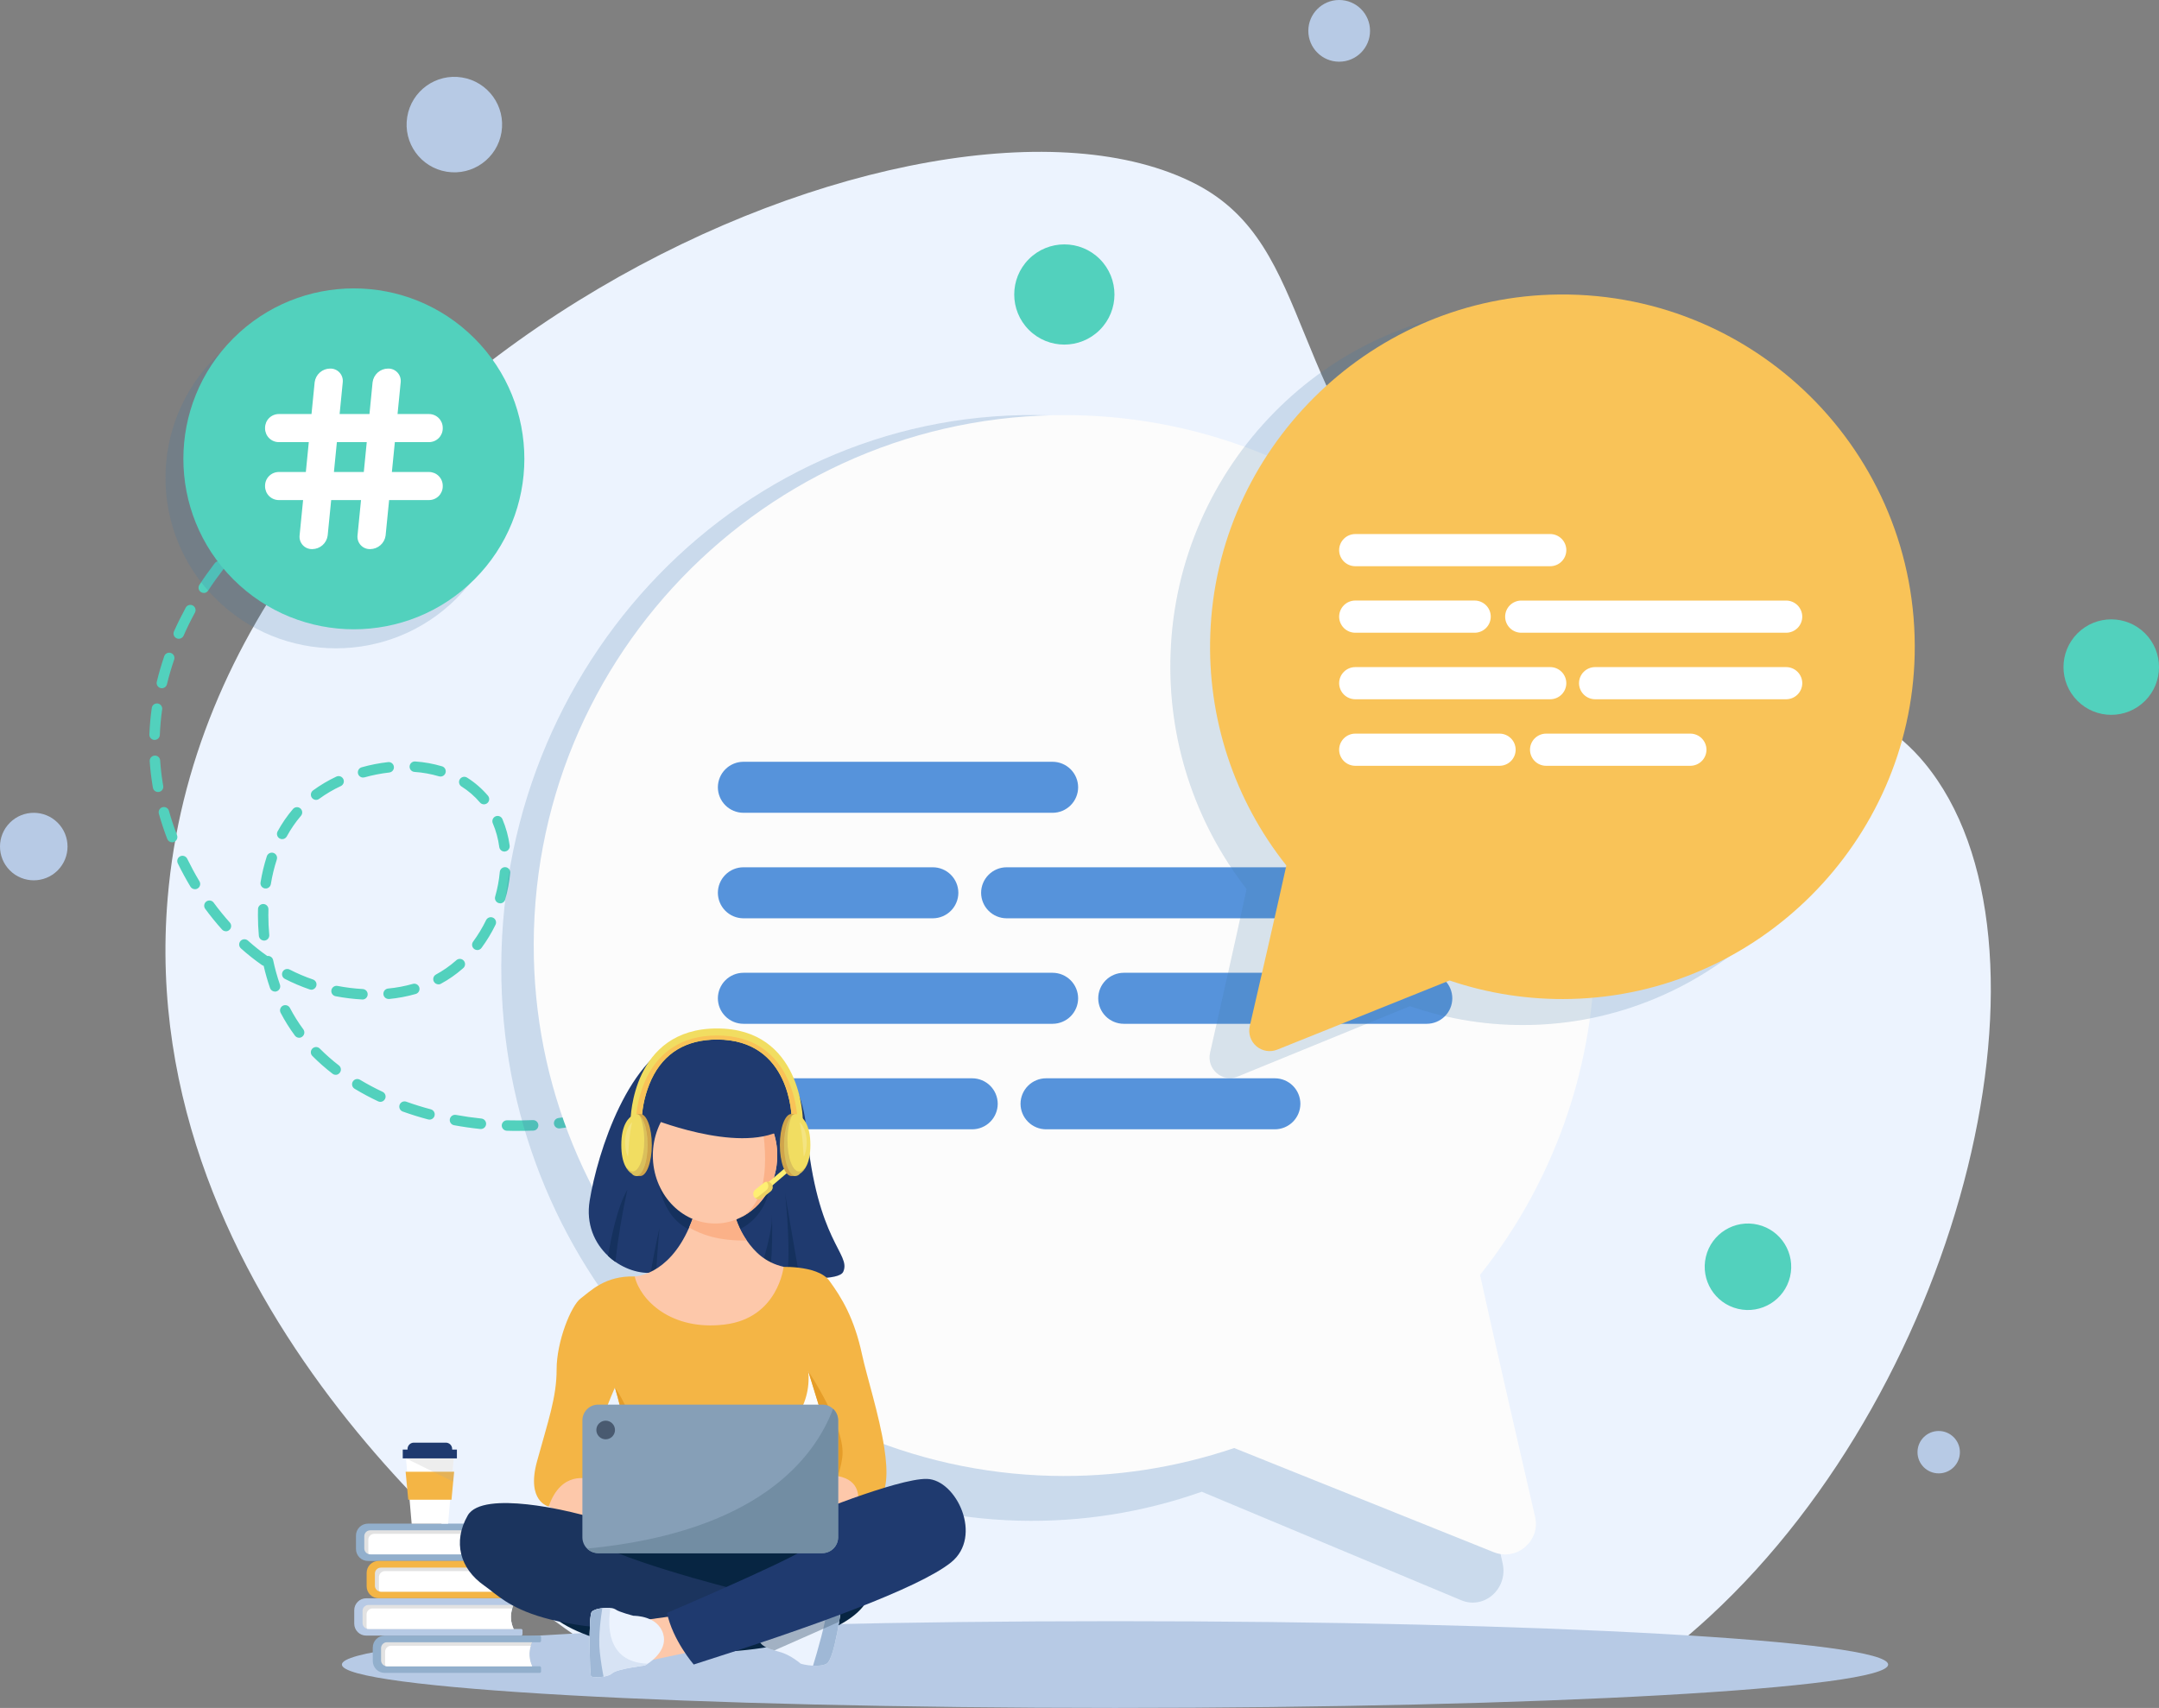 <svg width="249" height="197" viewBox="0 0 249 197" fill="none" xmlns="http://www.w3.org/2000/svg">
<rect x="0" y="0" width="249" height="197" fill="#808080" stroke="none"/>
<g id="Frame" clip-path="url(#clip0_336_470)">
<g id="Group">
<g id="Layer 4">
<path id="Vector" d="M63.896 186.912C65.487 188.082 67.116 189.212 68.782 190.301H192.706C194.225 189.087 195.709 187.813 197.159 186.477C226.695 159.241 238.763 108.338 221.964 88.012C209.677 73.141 188.387 85.513 166.892 64.59C147.822 46.031 151.945 28.458 137.886 21.215C107.104 5.371 24.533 41.789 19.334 103.627C15.415 150.22 58.378 182.845 63.896 186.912Z" fill="#ECF3FE"/>
<path id="Vector_2" d="M36.34 55.839C36.238 55.839 36.138 55.814 36.049 55.765C35.96 55.716 35.885 55.646 35.83 55.56C35.787 55.494 35.758 55.419 35.744 55.341C35.73 55.263 35.731 55.183 35.748 55.106C35.765 55.028 35.797 54.955 35.843 54.89C35.888 54.825 35.946 54.77 36.013 54.727C36.44 54.454 36.884 54.182 37.32 53.922C37.388 53.882 37.464 53.855 37.542 53.843C37.621 53.832 37.701 53.836 37.778 53.855C37.855 53.875 37.927 53.91 37.991 53.957C38.054 54.005 38.108 54.065 38.148 54.133C38.189 54.201 38.216 54.276 38.227 54.355C38.239 54.434 38.234 54.514 38.215 54.59C38.195 54.667 38.161 54.74 38.113 54.803C38.066 54.867 38.006 54.92 37.938 54.961C37.512 55.215 37.085 55.478 36.669 55.745C36.571 55.807 36.456 55.84 36.34 55.839Z" fill="#52D1BD"/>
<path id="Vector_3" d="M59.688 130.442C59.279 130.442 58.862 130.442 58.449 130.425C58.29 130.418 58.139 130.349 58.031 130.233C57.922 130.116 57.863 129.961 57.868 129.802C57.874 129.642 57.942 129.492 58.059 129.383C58.175 129.274 58.33 129.216 58.49 129.221C59.482 129.25 60.48 129.243 61.46 129.2C61.54 129.197 61.62 129.209 61.694 129.236C61.769 129.263 61.838 129.305 61.897 129.359C61.955 129.413 62.003 129.479 62.036 129.551C62.069 129.623 62.088 129.702 62.091 129.781C62.094 129.861 62.082 129.941 62.054 130.015C62.027 130.09 61.985 130.159 61.931 130.217C61.877 130.276 61.812 130.323 61.74 130.357C61.667 130.39 61.589 130.409 61.51 130.412C60.907 130.429 60.294 130.442 59.688 130.442ZM55.46 130.224C55.439 130.226 55.418 130.226 55.397 130.224C54.38 130.118 53.364 129.973 52.367 129.789C52.289 129.775 52.215 129.745 52.148 129.702C52.081 129.659 52.023 129.603 51.978 129.538C51.933 129.473 51.901 129.399 51.884 129.322C51.868 129.244 51.866 129.164 51.881 129.086C51.895 129.008 51.924 128.933 51.967 128.866C52.01 128.8 52.066 128.742 52.131 128.697C52.197 128.652 52.27 128.62 52.348 128.603C52.425 128.586 52.505 128.585 52.584 128.599C53.547 128.775 54.534 128.916 55.522 129.019C55.681 129.036 55.828 129.115 55.929 129.239C56.03 129.364 56.077 129.523 56.061 129.683C56.045 129.831 55.975 129.968 55.864 130.068C55.753 130.168 55.609 130.224 55.46 130.224ZM64.487 130.159C64.34 130.159 64.197 130.104 64.086 130.006C63.976 129.908 63.905 129.773 63.888 129.626C63.869 129.467 63.914 129.307 64.013 129.181C64.112 129.055 64.257 128.974 64.416 128.955C65.402 128.837 66.389 128.681 67.349 128.49C67.506 128.459 67.669 128.492 67.802 128.581C67.936 128.67 68.028 128.808 68.059 128.965C68.09 129.122 68.058 129.285 67.969 129.419C67.88 129.552 67.741 129.644 67.584 129.675C66.594 129.873 65.577 130.034 64.56 130.155C64.536 130.158 64.512 130.159 64.487 130.159ZM49.535 129.142C49.482 129.143 49.429 129.136 49.378 129.122C48.381 128.858 47.397 128.551 46.451 128.211C46.376 128.185 46.307 128.143 46.248 128.09C46.19 128.036 46.142 127.972 46.108 127.9C46.074 127.828 46.055 127.75 46.051 127.671C46.047 127.591 46.059 127.512 46.086 127.437C46.113 127.363 46.154 127.294 46.208 127.235C46.261 127.177 46.326 127.129 46.397 127.095C46.469 127.062 46.547 127.042 46.626 127.039C46.705 127.035 46.785 127.047 46.859 127.074C47.773 127.402 48.724 127.699 49.689 127.954C49.844 127.996 49.976 128.097 50.056 128.235C50.136 128.374 50.158 128.539 50.117 128.694C50.083 128.822 50.008 128.936 49.902 129.017C49.797 129.098 49.668 129.142 49.535 129.142ZM70.398 128.98C70.267 128.98 70.139 128.937 70.034 128.859C69.93 128.78 69.853 128.67 69.817 128.544C69.773 128.39 69.792 128.225 69.87 128.085C69.948 127.945 70.078 127.841 70.232 127.797C71.146 127.536 72.048 127.237 72.915 126.909L73.041 126.861C73.191 126.803 73.357 126.808 73.503 126.873C73.65 126.938 73.764 127.058 73.821 127.208C73.85 127.282 73.864 127.361 73.862 127.44C73.86 127.52 73.843 127.598 73.811 127.671C73.778 127.743 73.732 127.809 73.674 127.864C73.617 127.918 73.549 127.961 73.474 127.989L73.342 128.04C72.445 128.38 71.509 128.689 70.563 128.959C70.51 128.974 70.456 128.98 70.401 128.98H70.398ZM43.867 127.092C43.778 127.091 43.691 127.072 43.611 127.034C42.681 126.597 41.775 126.112 40.895 125.581C40.758 125.498 40.659 125.364 40.621 125.209C40.582 125.053 40.607 124.889 40.69 124.752C40.731 124.684 40.785 124.625 40.849 124.577C40.913 124.53 40.985 124.496 41.062 124.477C41.139 124.458 41.219 124.454 41.298 124.466C41.376 124.478 41.452 124.505 41.52 124.546C42.363 125.053 43.233 125.516 44.124 125.934C44.196 125.968 44.261 126.015 44.314 126.074C44.368 126.132 44.409 126.201 44.436 126.275C44.463 126.35 44.475 126.429 44.471 126.508C44.468 126.588 44.448 126.665 44.414 126.737C44.368 126.844 44.291 126.934 44.194 126.998C44.097 127.062 43.983 127.096 43.867 127.097V127.092ZM76.018 126.813C75.905 126.813 75.795 126.781 75.699 126.722C75.603 126.663 75.526 126.578 75.476 126.477C75.405 126.333 75.394 126.167 75.446 126.015C75.497 125.863 75.607 125.738 75.751 125.667C76.631 125.231 77.501 124.75 78.336 124.235C78.404 124.193 78.479 124.165 78.557 124.152C78.636 124.14 78.716 124.143 78.793 124.161C78.87 124.179 78.943 124.213 79.008 124.259C79.072 124.306 79.127 124.365 79.168 124.432C79.252 124.569 79.278 124.733 79.242 124.889C79.204 125.044 79.107 125.179 78.971 125.263C78.099 125.799 77.2 126.299 76.285 126.75C76.203 126.794 76.111 126.818 76.018 126.819V126.813ZM38.719 123.973C38.585 123.974 38.455 123.929 38.35 123.847C37.532 123.217 36.755 122.534 36.026 121.802C35.913 121.689 35.849 121.535 35.849 121.374C35.849 121.214 35.913 121.06 36.026 120.947C36.082 120.89 36.148 120.846 36.222 120.815C36.295 120.785 36.374 120.769 36.453 120.769C36.532 120.769 36.611 120.785 36.684 120.815C36.758 120.846 36.824 120.89 36.88 120.947C37.571 121.64 38.306 122.288 39.081 122.887C39.144 122.936 39.196 122.996 39.236 123.065C39.275 123.134 39.3 123.21 39.31 123.289C39.32 123.368 39.315 123.448 39.294 123.524C39.273 123.601 39.237 123.672 39.188 123.735C39.134 123.809 39.063 123.869 38.982 123.911C38.901 123.954 38.811 123.977 38.719 123.979V123.973ZM81.142 123.654C81.049 123.654 80.956 123.632 80.872 123.59C80.788 123.549 80.715 123.488 80.659 123.413C80.562 123.285 80.521 123.124 80.543 122.965C80.566 122.807 80.65 122.664 80.778 122.567C81.558 121.987 82.326 121.346 83.06 120.679C83.118 120.626 83.187 120.585 83.262 120.558C83.337 120.531 83.416 120.519 83.496 120.523C83.575 120.527 83.653 120.547 83.724 120.581C83.796 120.615 83.861 120.663 83.914 120.722C83.967 120.78 84.008 120.849 84.035 120.924C84.061 120.999 84.073 121.078 84.069 121.158C84.065 121.237 84.045 121.315 84.011 121.386C83.977 121.458 83.929 121.522 83.87 121.576C83.109 122.264 82.315 122.92 81.505 123.529C81.404 123.61 81.279 123.656 81.15 123.66L81.142 123.654ZM34.498 119.698C34.403 119.698 34.31 119.676 34.225 119.633C34.141 119.59 34.067 119.528 34.011 119.452C33.396 118.619 32.845 117.739 32.365 116.82C32.291 116.678 32.277 116.512 32.325 116.359C32.373 116.206 32.48 116.078 32.623 116.004C32.765 115.931 32.93 115.916 33.083 115.965C33.236 116.013 33.363 116.119 33.438 116.261C33.889 117.123 34.406 117.948 34.984 118.73C35.079 118.859 35.119 119.021 35.095 119.179C35.071 119.338 34.985 119.48 34.857 119.576C34.754 119.655 34.628 119.7 34.498 119.703V119.698ZM85.612 119.618C85.459 119.618 85.311 119.56 85.199 119.455C85.082 119.346 85.013 119.194 85.008 119.034C85.002 118.874 85.06 118.719 85.169 118.601C85.833 117.889 86.476 117.133 87.101 116.35C87.201 116.224 87.346 116.143 87.505 116.125C87.665 116.106 87.825 116.152 87.951 116.251C88.076 116.351 88.157 116.496 88.175 116.656C88.194 116.815 88.149 116.975 88.049 117.101C87.41 117.907 86.742 118.69 86.053 119.425C85.998 119.486 85.93 119.536 85.853 119.57C85.778 119.605 85.695 119.623 85.612 119.624V119.618ZM41.807 115.285H41.774C40.742 115.229 39.716 115.103 38.702 114.909C38.623 114.894 38.549 114.864 38.483 114.821C38.416 114.777 38.359 114.721 38.315 114.655C38.27 114.589 38.239 114.516 38.222 114.438C38.206 114.36 38.206 114.28 38.221 114.202C38.236 114.124 38.266 114.049 38.309 113.983C38.353 113.917 38.409 113.859 38.475 113.815C38.541 113.77 38.614 113.739 38.692 113.723C38.77 113.707 38.85 113.706 38.928 113.721C39.888 113.905 40.858 114.025 41.833 114.08C41.913 114.084 41.99 114.104 42.062 114.138C42.134 114.172 42.198 114.22 42.251 114.279C42.304 114.338 42.345 114.407 42.371 114.482C42.397 114.557 42.409 114.637 42.404 114.716C42.397 114.87 42.331 115.015 42.22 115.122C42.109 115.229 41.961 115.289 41.807 115.291V115.285ZM44.818 115.227C44.669 115.227 44.524 115.171 44.413 115.071C44.302 114.97 44.233 114.832 44.218 114.683C44.211 114.604 44.218 114.524 44.241 114.448C44.264 114.372 44.302 114.301 44.352 114.24C44.403 114.179 44.465 114.128 44.535 114.09C44.605 114.053 44.681 114.03 44.76 114.022C45.725 113.931 46.68 113.752 47.613 113.487C47.689 113.465 47.769 113.459 47.848 113.468C47.927 113.476 48.003 113.501 48.072 113.539C48.142 113.578 48.203 113.629 48.252 113.692C48.301 113.754 48.338 113.825 48.36 113.901C48.404 114.055 48.386 114.22 48.308 114.361C48.231 114.501 48.101 114.605 47.947 114.649C46.944 114.936 45.916 115.13 44.878 115.23C44.858 115.232 44.838 115.233 44.818 115.233V115.227ZM89.355 114.896C89.234 114.896 89.116 114.86 89.017 114.791C88.884 114.702 88.793 114.563 88.762 114.406C88.731 114.249 88.765 114.086 88.854 113.953C89.4 113.144 89.932 112.296 90.431 111.432C90.471 111.363 90.524 111.303 90.587 111.255C90.65 111.206 90.722 111.171 90.798 111.15C90.875 111.13 90.955 111.125 91.033 111.135C91.112 111.146 91.188 111.172 91.257 111.211C91.395 111.292 91.496 111.423 91.538 111.578C91.579 111.733 91.557 111.898 91.477 112.036C90.963 112.925 90.418 113.798 89.856 114.629C89.802 114.712 89.728 114.781 89.64 114.828C89.553 114.876 89.455 114.901 89.355 114.902V114.896ZM31.715 114.375C31.589 114.374 31.467 114.335 31.364 114.262C31.262 114.189 31.185 114.087 31.144 113.968C30.853 113.126 30.608 112.27 30.409 111.402C30.335 111.384 30.266 111.352 30.204 111.309C29.36 110.719 28.553 110.079 27.786 109.392C27.666 109.285 27.594 109.135 27.585 108.975C27.576 108.815 27.631 108.658 27.738 108.539C27.845 108.42 27.995 108.347 28.155 108.339C28.315 108.33 28.472 108.384 28.592 108.491C29.3 109.126 30.046 109.72 30.824 110.267C30.976 110.246 31.13 110.283 31.256 110.371C31.382 110.459 31.469 110.591 31.501 110.741C31.704 111.7 31.966 112.645 32.286 113.571C32.312 113.646 32.323 113.726 32.318 113.805C32.314 113.884 32.294 113.962 32.259 114.033C32.225 114.105 32.176 114.169 32.117 114.222C32.058 114.275 31.989 114.315 31.914 114.341C31.85 114.365 31.783 114.378 31.715 114.38V114.375ZM35.9 114.155C35.833 114.156 35.767 114.144 35.705 114.122C34.726 113.787 33.773 113.381 32.854 112.908C32.711 112.834 32.603 112.707 32.554 112.554C32.505 112.402 32.519 112.236 32.592 112.093C32.628 112.022 32.678 111.96 32.739 111.908C32.799 111.857 32.869 111.818 32.945 111.794C33.02 111.77 33.1 111.761 33.179 111.768C33.258 111.774 33.335 111.797 33.406 111.833C34.274 112.279 35.173 112.662 36.096 112.979C36.247 113.031 36.372 113.141 36.443 113.284C36.513 113.428 36.524 113.594 36.472 113.746C36.432 113.866 36.355 113.971 36.253 114.046C36.15 114.12 36.026 114.161 35.9 114.161V114.155ZM50.57 113.541C50.462 113.541 50.355 113.512 50.261 113.456C50.167 113.4 50.09 113.32 50.039 113.224C50.001 113.155 49.977 113.078 49.969 112.999C49.96 112.92 49.968 112.84 49.99 112.764C50.013 112.688 50.051 112.617 50.101 112.555C50.151 112.494 50.213 112.443 50.283 112.405C51.103 111.96 51.871 111.424 52.572 110.808L52.629 110.757C52.748 110.65 52.906 110.595 53.066 110.604C53.226 110.613 53.376 110.685 53.483 110.805C53.59 110.924 53.644 111.082 53.635 111.242C53.626 111.402 53.554 111.552 53.435 111.659L53.371 111.714C52.602 112.391 51.759 112.979 50.858 113.467C50.77 113.518 50.671 113.546 50.569 113.547L50.57 113.541ZM92.379 109.679C92.287 109.679 92.195 109.658 92.112 109.617C91.969 109.545 91.859 109.42 91.808 109.269C91.756 109.117 91.767 108.951 91.838 108.808C92.273 107.936 92.689 107.017 93.076 106.096C93.139 105.949 93.257 105.832 93.406 105.771C93.554 105.711 93.72 105.712 93.868 105.774C93.941 105.804 94.008 105.849 94.064 105.906C94.119 105.962 94.163 106.029 94.194 106.103C94.223 106.176 94.239 106.255 94.238 106.334C94.238 106.414 94.222 106.492 94.191 106.565C93.794 107.508 93.367 108.442 92.921 109.344C92.872 109.446 92.795 109.532 92.699 109.592C92.603 109.653 92.491 109.685 92.378 109.685L92.379 109.679ZM55.049 109.58C54.92 109.58 54.794 109.538 54.691 109.461C54.627 109.414 54.573 109.355 54.532 109.288C54.491 109.22 54.464 109.145 54.452 109.066C54.44 108.988 54.443 108.908 54.462 108.831C54.481 108.754 54.515 108.681 54.562 108.617C55.136 107.836 55.638 107.004 56.062 106.132C56.097 106.061 56.146 105.997 56.206 105.945C56.265 105.892 56.334 105.852 56.41 105.826C56.485 105.8 56.564 105.79 56.644 105.794C56.723 105.799 56.8 105.82 56.872 105.855C57.015 105.925 57.125 106.05 57.177 106.201C57.229 106.353 57.219 106.519 57.149 106.663C56.693 107.6 56.153 108.494 55.535 109.333C55.48 109.411 55.407 109.475 55.322 109.518C55.238 109.562 55.144 109.586 55.049 109.586V109.58ZM30.457 108.49C30.306 108.489 30.161 108.433 30.05 108.331C29.939 108.23 29.87 108.09 29.855 107.941C29.783 107.153 29.747 106.359 29.747 105.579C29.747 105.337 29.747 105.094 29.757 104.853C29.763 104.694 29.831 104.543 29.948 104.434C30.064 104.326 30.219 104.267 30.378 104.272C30.538 104.278 30.688 104.347 30.797 104.463C30.906 104.58 30.964 104.734 30.959 104.894C30.959 105.12 30.949 105.352 30.949 105.582C30.949 106.324 30.984 107.082 31.054 107.833C31.061 107.912 31.053 107.992 31.029 108.068C31.006 108.143 30.968 108.214 30.917 108.275C30.866 108.336 30.804 108.386 30.734 108.423C30.664 108.46 30.587 108.483 30.508 108.49C30.49 108.493 30.473 108.495 30.455 108.495L30.457 108.49ZM26.056 107.415C25.971 107.415 25.887 107.397 25.809 107.363C25.732 107.328 25.662 107.278 25.605 107.214C24.931 106.465 24.279 105.662 23.666 104.828C23.571 104.699 23.532 104.537 23.556 104.379C23.58 104.22 23.666 104.078 23.795 103.983C23.925 103.888 24.086 103.849 24.245 103.873C24.403 103.897 24.546 103.983 24.641 104.112C25.229 104.914 25.857 105.687 26.504 106.407C26.558 106.466 26.599 106.535 26.625 106.609C26.652 106.684 26.663 106.763 26.659 106.843C26.655 106.922 26.635 106.999 26.601 107.071C26.567 107.142 26.518 107.206 26.459 107.259C26.35 107.362 26.206 107.419 26.056 107.421V107.415ZM57.688 104.191C57.631 104.191 57.575 104.183 57.521 104.167C57.445 104.145 57.373 104.109 57.311 104.059C57.249 104.01 57.197 103.949 57.159 103.879C57.12 103.81 57.096 103.733 57.087 103.654C57.078 103.576 57.085 103.496 57.107 103.419C57.375 102.49 57.554 101.536 57.642 100.573C57.656 100.413 57.733 100.266 57.856 100.163C57.978 100.06 58.137 100.01 58.297 100.024C58.456 100.038 58.603 100.115 58.706 100.238C58.809 100.361 58.859 100.519 58.846 100.679C58.749 101.72 58.555 102.749 58.265 103.753C58.23 103.88 58.154 103.991 58.05 104.071C57.946 104.151 57.819 104.195 57.688 104.196V104.191ZM94.719 104.121C94.651 104.121 94.582 104.109 94.517 104.086C94.366 104.032 94.243 103.921 94.174 103.777C94.105 103.632 94.096 103.466 94.149 103.315C94.481 102.377 94.786 101.427 95.059 100.474C95.081 100.398 95.118 100.326 95.167 100.264C95.216 100.202 95.278 100.15 95.347 100.111C95.417 100.073 95.493 100.049 95.572 100.04C95.651 100.031 95.731 100.038 95.807 100.06C95.961 100.105 96.091 100.208 96.169 100.349C96.246 100.489 96.265 100.654 96.221 100.808C95.941 101.777 95.629 102.756 95.289 103.713C95.249 103.833 95.173 103.937 95.071 104.011C94.969 104.085 94.846 104.126 94.719 104.127V104.121ZM22.484 102.564C22.38 102.564 22.277 102.538 22.186 102.487C22.096 102.436 22.019 102.362 21.965 102.273C21.444 101.402 20.948 100.497 20.503 99.578C20.433 99.433 20.423 99.267 20.475 99.116C20.527 98.964 20.637 98.84 20.781 98.769C20.926 98.699 21.092 98.689 21.243 98.742C21.395 98.794 21.52 98.904 21.59 99.048C22.026 99.937 22.497 100.812 23.001 101.65C23.042 101.718 23.069 101.794 23.081 101.872C23.093 101.951 23.089 102.031 23.07 102.108C23.051 102.185 23.017 102.257 22.97 102.321C22.922 102.385 22.863 102.439 22.795 102.48C22.701 102.538 22.594 102.569 22.484 102.57V102.564ZM30.646 102.477C30.613 102.48 30.58 102.48 30.547 102.477C30.469 102.464 30.394 102.436 30.326 102.394C30.259 102.352 30.2 102.297 30.154 102.233C30.108 102.168 30.075 102.095 30.056 102.018C30.038 101.941 30.036 101.861 30.049 101.783C30.213 100.759 30.456 99.751 30.775 98.764C30.8 98.689 30.839 98.619 30.891 98.559C30.942 98.499 31.005 98.449 31.076 98.413C31.147 98.377 31.224 98.356 31.303 98.35C31.383 98.344 31.462 98.353 31.538 98.378C31.613 98.403 31.683 98.442 31.743 98.494C31.803 98.546 31.853 98.609 31.889 98.679C31.925 98.75 31.946 98.827 31.952 98.906C31.958 98.986 31.949 99.065 31.924 99.141C31.623 100.068 31.393 101.016 31.237 101.979C31.213 102.119 31.141 102.246 31.033 102.338C30.925 102.43 30.788 102.482 30.646 102.483V102.477ZM58.18 98.223C58.034 98.222 57.893 98.169 57.783 98.073C57.673 97.977 57.602 97.845 57.582 97.7C57.457 96.756 57.205 95.833 56.832 94.956C56.77 94.809 56.768 94.642 56.828 94.494C56.887 94.345 57.003 94.225 57.151 94.162C57.298 94.099 57.464 94.097 57.613 94.157C57.762 94.216 57.881 94.333 57.944 94.48C58.358 95.455 58.639 96.48 58.78 97.53C58.802 97.689 58.759 97.85 58.663 97.977C58.566 98.105 58.422 98.189 58.263 98.211C58.236 98.219 58.208 98.224 58.18 98.229V98.223ZM19.852 97.155C19.73 97.155 19.61 97.118 19.509 97.049C19.408 96.98 19.331 96.882 19.287 96.767C18.919 95.805 18.594 94.824 18.321 93.853C18.299 93.776 18.293 93.696 18.302 93.618C18.311 93.539 18.336 93.462 18.375 93.393C18.414 93.324 18.466 93.263 18.529 93.214C18.591 93.165 18.663 93.129 18.739 93.108C18.816 93.086 18.895 93.08 18.974 93.089C19.053 93.099 19.129 93.124 19.198 93.162C19.267 93.201 19.328 93.253 19.378 93.316C19.427 93.378 19.463 93.449 19.484 93.526C19.747 94.461 20.065 95.414 20.417 96.335C20.474 96.485 20.469 96.651 20.404 96.797C20.338 96.944 20.218 97.058 20.068 97.116C19.999 97.142 19.926 97.155 19.852 97.155ZM32.547 96.791C32.446 96.79 32.346 96.765 32.257 96.717C32.187 96.679 32.125 96.627 32.075 96.566C32.025 96.504 31.988 96.433 31.966 96.356C31.944 96.28 31.936 96.2 31.945 96.121C31.953 96.042 31.977 95.966 32.016 95.896C32.516 94.975 33.111 94.109 33.792 93.312C33.897 93.191 34.045 93.116 34.205 93.103C34.365 93.091 34.523 93.143 34.645 93.247C34.766 93.352 34.841 93.5 34.853 93.66C34.866 93.82 34.814 93.978 34.71 94.1C34.083 94.832 33.536 95.628 33.077 96.476C33.024 96.571 32.947 96.651 32.852 96.706C32.758 96.761 32.651 96.79 32.541 96.789L32.547 96.791ZM55.814 92.775C55.727 92.775 55.64 92.756 55.56 92.719C55.481 92.682 55.41 92.628 55.354 92.561C54.741 91.841 54.022 91.218 53.221 90.714C53.154 90.672 53.096 90.616 53.05 90.552C53.005 90.487 52.972 90.413 52.955 90.336C52.938 90.259 52.936 90.178 52.949 90.1C52.963 90.022 52.992 89.947 53.034 89.88C53.12 89.745 53.256 89.649 53.412 89.614C53.568 89.578 53.732 89.606 53.868 89.692C54.771 90.262 55.582 90.966 56.275 91.779C56.326 91.839 56.365 91.909 56.39 91.985C56.414 92.06 56.424 92.14 56.417 92.219C56.411 92.298 56.389 92.375 56.353 92.446C56.317 92.517 56.267 92.58 56.206 92.631C56.095 92.725 55.954 92.775 55.808 92.773L55.814 92.775ZM36.459 92.264C36.364 92.264 36.27 92.242 36.185 92.199C36.101 92.157 36.027 92.095 35.971 92.018C35.876 91.889 35.837 91.727 35.861 91.569C35.885 91.41 35.971 91.268 36.1 91.173C36.944 90.555 37.847 90.02 38.795 89.575C38.866 89.541 38.944 89.522 39.023 89.519C39.103 89.515 39.182 89.527 39.257 89.554C39.331 89.581 39.4 89.622 39.458 89.676C39.517 89.729 39.564 89.794 39.598 89.866C39.632 89.938 39.651 90.015 39.655 90.095C39.658 90.174 39.646 90.253 39.619 90.328C39.592 90.402 39.551 90.471 39.497 90.529C39.444 90.588 39.379 90.635 39.307 90.669C38.431 91.078 37.596 91.57 36.815 92.139C36.711 92.218 36.584 92.262 36.453 92.262L36.459 92.264ZM18.228 91.355C18.086 91.354 17.948 91.304 17.84 91.212C17.731 91.121 17.658 90.993 17.634 90.853C17.615 90.745 17.596 90.636 17.578 90.527C17.433 89.629 17.326 88.711 17.266 87.798C17.256 87.638 17.309 87.48 17.414 87.36C17.52 87.239 17.669 87.165 17.828 87.154C17.908 87.148 17.987 87.159 18.063 87.184C18.138 87.209 18.208 87.249 18.268 87.302C18.328 87.354 18.377 87.418 18.412 87.489C18.447 87.561 18.467 87.638 18.472 87.718C18.53 88.589 18.63 89.472 18.771 90.332C18.788 90.437 18.806 90.541 18.825 90.646C18.852 90.803 18.816 90.966 18.724 91.097C18.632 91.228 18.491 91.317 18.334 91.344C18.297 91.351 18.259 91.354 18.222 91.353L18.228 91.355ZM41.875 89.684C41.744 89.685 41.617 89.642 41.512 89.564C41.407 89.485 41.331 89.374 41.294 89.249C41.273 89.172 41.266 89.092 41.276 89.013C41.285 88.934 41.309 88.858 41.348 88.789C41.387 88.72 41.439 88.659 41.501 88.609C41.563 88.56 41.635 88.524 41.711 88.502C42.71 88.22 43.73 88.021 44.762 87.905C44.84 87.896 44.92 87.903 44.996 87.925C45.073 87.947 45.144 87.984 45.206 88.033C45.267 88.083 45.319 88.144 45.357 88.213C45.395 88.283 45.42 88.359 45.428 88.438C45.437 88.517 45.431 88.597 45.408 88.673C45.386 88.749 45.35 88.82 45.3 88.882C45.251 88.944 45.189 88.996 45.12 89.034C45.05 89.072 44.974 89.096 44.895 89.105C43.928 89.215 42.972 89.402 42.035 89.665C41.981 89.679 41.925 89.685 41.87 89.683L41.875 89.684ZM50.806 89.571C50.746 89.571 50.687 89.563 50.63 89.546C49.709 89.272 48.76 89.102 47.8 89.037C47.721 89.031 47.644 89.01 47.573 88.975C47.502 88.939 47.439 88.89 47.386 88.83C47.334 88.77 47.295 88.701 47.27 88.626C47.244 88.55 47.234 88.471 47.24 88.392C47.252 88.232 47.326 88.083 47.447 87.978C47.568 87.873 47.726 87.82 47.886 87.831C48.934 87.903 49.971 88.09 50.979 88.389C51.055 88.412 51.125 88.449 51.187 88.499C51.248 88.549 51.299 88.611 51.337 88.681C51.375 88.751 51.398 88.827 51.406 88.906C51.414 88.985 51.407 89.065 51.384 89.141C51.346 89.266 51.269 89.375 51.163 89.453C51.058 89.53 50.931 89.571 50.8 89.57L50.806 89.571ZM17.833 85.347H17.808C17.729 85.344 17.651 85.326 17.578 85.293C17.506 85.26 17.441 85.213 17.387 85.154C17.333 85.096 17.291 85.028 17.264 84.953C17.236 84.879 17.224 84.799 17.227 84.72C17.268 83.695 17.36 82.673 17.504 81.657C17.515 81.578 17.542 81.503 17.582 81.434C17.622 81.366 17.675 81.306 17.739 81.258C17.802 81.21 17.875 81.175 17.951 81.156C18.029 81.136 18.108 81.132 18.187 81.143C18.266 81.154 18.341 81.18 18.41 81.221C18.478 81.261 18.538 81.314 18.586 81.378C18.633 81.441 18.668 81.513 18.688 81.59C18.708 81.667 18.712 81.747 18.701 81.826C18.563 82.804 18.473 83.793 18.434 84.768C18.428 84.926 18.36 85.075 18.244 85.183C18.129 85.291 17.976 85.35 17.818 85.346L17.833 85.347ZM18.672 79.384C18.623 79.385 18.575 79.379 18.527 79.368C18.372 79.331 18.238 79.233 18.154 79.097C18.071 78.961 18.044 78.797 18.081 78.642C18.319 77.66 18.608 76.667 18.941 75.694C18.993 75.542 19.103 75.417 19.247 75.347C19.392 75.276 19.558 75.266 19.709 75.317C19.861 75.369 19.986 75.479 20.056 75.623C20.127 75.767 20.137 75.933 20.086 76.084C19.765 77.024 19.486 77.972 19.256 78.927C19.223 79.058 19.146 79.174 19.039 79.257C18.931 79.34 18.799 79.384 18.664 79.383L18.672 79.384ZM20.617 73.681C20.533 73.68 20.449 73.662 20.372 73.628C20.299 73.596 20.234 73.55 20.179 73.493C20.124 73.435 20.081 73.368 20.053 73.293C20.024 73.219 20.01 73.14 20.012 73.061C20.014 72.982 20.032 72.903 20.064 72.831C20.474 71.909 20.935 70.984 21.422 70.085C21.46 70.015 21.511 69.953 21.573 69.903C21.635 69.853 21.706 69.816 21.782 69.794C21.858 69.771 21.938 69.764 22.017 69.773C22.096 69.781 22.173 69.805 22.243 69.843C22.383 69.921 22.487 70.05 22.532 70.204C22.577 70.358 22.559 70.523 22.482 70.664C22.007 71.535 21.564 72.429 21.175 73.32C21.127 73.43 21.047 73.522 20.946 73.586C20.845 73.65 20.728 73.682 20.608 73.679L20.617 73.681ZM23.502 68.392C23.385 68.393 23.27 68.358 23.172 68.294C23.106 68.25 23.049 68.194 23.004 68.129C22.959 68.063 22.927 67.99 22.911 67.912C22.895 67.834 22.894 67.754 22.909 67.676C22.923 67.598 22.953 67.524 22.997 67.457C23.55 66.612 24.147 65.774 24.77 64.963C24.818 64.9 24.879 64.847 24.948 64.808C25.016 64.768 25.092 64.742 25.171 64.731C25.25 64.721 25.33 64.726 25.407 64.747C25.483 64.768 25.555 64.803 25.618 64.852C25.745 64.95 25.828 65.094 25.849 65.253C25.87 65.412 25.826 65.573 25.729 65.7C25.123 66.486 24.545 67.297 24.009 68.119C23.954 68.206 23.877 68.277 23.787 68.326C23.697 68.374 23.596 68.399 23.493 68.398L23.502 68.392ZM27.175 63.616C27.027 63.616 26.884 63.561 26.773 63.462C26.714 63.409 26.665 63.345 26.631 63.274C26.596 63.202 26.576 63.125 26.572 63.045C26.567 62.966 26.578 62.887 26.605 62.812C26.631 62.737 26.672 62.668 26.725 62.609C27.398 61.855 28.11 61.113 28.842 60.403C28.957 60.291 29.112 60.23 29.272 60.233C29.433 60.235 29.585 60.301 29.697 60.416C29.809 60.531 29.87 60.686 29.867 60.846C29.865 61.006 29.799 61.158 29.684 61.27C28.972 61.961 28.279 62.682 27.626 63.414C27.568 63.478 27.497 63.529 27.418 63.564C27.339 63.599 27.253 63.616 27.167 63.614L27.175 63.616ZM31.497 59.417C31.409 59.417 31.322 59.398 31.243 59.361C31.163 59.324 31.093 59.269 31.036 59.202C30.985 59.141 30.946 59.071 30.922 58.996C30.898 58.92 30.889 58.841 30.895 58.761C30.902 58.682 30.924 58.605 30.96 58.535C30.997 58.465 31.047 58.402 31.108 58.351C31.878 57.699 32.685 57.062 33.506 56.463C33.635 56.368 33.797 56.328 33.955 56.353C34.114 56.377 34.256 56.463 34.351 56.592C34.446 56.721 34.486 56.883 34.461 57.041C34.437 57.2 34.351 57.342 34.222 57.437C33.423 58.025 32.637 58.646 31.888 59.279C31.775 59.371 31.633 59.419 31.488 59.415L31.497 59.417Z" fill="#52D1BD"/>
<path id="Vector_4" d="M96.382 98.317C96.339 98.316 96.296 98.312 96.253 98.303C96.176 98.287 96.102 98.255 96.037 98.209C95.972 98.164 95.916 98.106 95.873 98.04C95.83 97.973 95.801 97.898 95.787 97.82C95.773 97.742 95.774 97.662 95.791 97.585C95.98 96.713 96.058 96.196 96.067 96.132C96.079 96.054 96.106 95.978 96.147 95.91C96.188 95.842 96.242 95.783 96.305 95.736C96.369 95.689 96.442 95.654 96.519 95.635C96.596 95.616 96.676 95.612 96.754 95.624C96.833 95.636 96.908 95.663 96.976 95.704C97.044 95.744 97.103 95.798 97.151 95.862C97.198 95.926 97.232 95.998 97.251 96.075C97.271 96.152 97.274 96.232 97.263 96.311C97.248 96.408 97.165 96.941 96.972 97.833C96.945 97.969 96.871 98.092 96.763 98.18C96.656 98.268 96.521 98.316 96.382 98.317Z" fill="#52D1BD"/>
<g id="Vector_5" style="mix-blend-mode:multiply" opacity="0.2">
<path d="M52.654 69.022C60.332 61.344 60.333 48.896 52.654 41.218C44.974 33.54 32.524 33.54 24.845 41.218C17.166 48.896 17.166 61.344 24.845 69.022C32.524 76.7 44.974 76.7 52.654 69.022Z" fill="#4076A3"/>
</g>
<path id="Vector_6" d="M54.716 66.827C62.395 59.149 62.395 46.7 54.716 39.023C47.037 31.345 34.587 31.345 26.908 39.023C19.229 46.7 19.229 59.149 26.908 66.827C34.587 74.505 47.037 74.505 54.716 66.827Z" fill="#52D1BD"/>
<path id="Vector_7" d="M49.481 50.997C49.9 50.996 50.302 50.829 50.598 50.533C50.894 50.236 51.061 49.835 51.062 49.416V49.339C51.061 48.92 50.894 48.518 50.598 48.222C50.302 47.925 49.9 47.758 49.481 47.757H45.85L46.213 44.083C46.234 43.88 46.211 43.676 46.146 43.483C46.081 43.29 45.976 43.113 45.837 42.964C45.698 42.816 45.529 42.698 45.341 42.62C45.153 42.542 44.951 42.506 44.747 42.513C44.312 42.517 43.893 42.678 43.567 42.966C43.241 43.255 43.029 43.651 42.972 44.083L42.611 47.757H39.168L39.531 44.083C39.552 43.88 39.529 43.676 39.464 43.483C39.399 43.29 39.294 43.114 39.155 42.965C39.016 42.816 38.847 42.699 38.659 42.621C38.471 42.543 38.269 42.506 38.066 42.513C37.63 42.517 37.211 42.678 36.885 42.966C36.559 43.255 36.348 43.651 36.291 44.083L35.927 47.757H32.151C31.732 47.759 31.331 47.926 31.034 48.222C30.738 48.518 30.572 48.92 30.57 49.339V49.416C30.572 49.834 30.738 50.236 31.034 50.532C31.331 50.829 31.732 50.996 32.151 50.997H35.614L35.274 54.442H32.151C31.732 54.444 31.331 54.611 31.035 54.907C30.739 55.203 30.572 55.604 30.57 56.023V56.099C30.572 56.518 30.738 56.92 31.034 57.216C31.331 57.512 31.732 57.68 32.151 57.681H34.956L34.552 61.767C34.531 61.969 34.553 62.173 34.618 62.366C34.682 62.559 34.788 62.736 34.926 62.885C35.065 63.034 35.234 63.151 35.422 63.229C35.61 63.307 35.813 63.344 36.016 63.337C36.451 63.333 36.871 63.172 37.197 62.883C37.523 62.595 37.734 62.198 37.791 61.767L38.195 57.681H41.637L41.233 61.767C41.212 61.969 41.235 62.173 41.3 62.366C41.364 62.559 41.469 62.736 41.608 62.885C41.747 63.034 41.916 63.151 42.104 63.229C42.292 63.307 42.494 63.344 42.698 63.337C43.133 63.333 43.552 63.172 43.879 62.883C44.205 62.595 44.416 62.198 44.473 61.767L44.877 57.681H49.481C49.9 57.68 50.302 57.513 50.598 57.217C50.894 56.92 51.061 56.519 51.062 56.099V56.023C51.06 55.604 50.894 55.203 50.597 54.906C50.301 54.61 49.9 54.444 49.481 54.442H45.197L45.538 50.997H49.481ZM41.958 54.442H38.513L38.853 50.997H42.298L41.958 54.442Z" fill="white"/>
<path id="Vector_8" d="M128.596 197C177.842 197 217.763 194.76 217.763 191.997C217.763 189.233 177.842 186.993 128.596 186.993C79.351 186.993 39.43 189.233 39.43 191.997C39.43 194.76 79.351 197 128.596 197Z" fill="#B7CAE5"/>
<path id="Vector_9" d="M61.376 189.426C61.17 189.858 61.063 190.332 61.063 190.811C61.063 191.29 61.17 191.764 61.376 192.197H62.236C62.257 192.196 62.279 192.201 62.299 192.209C62.319 192.217 62.337 192.229 62.353 192.244C62.368 192.259 62.38 192.278 62.389 192.298C62.397 192.318 62.401 192.339 62.401 192.361V192.796C62.401 192.818 62.397 192.84 62.389 192.86C62.38 192.88 62.368 192.898 62.353 192.913C62.337 192.928 62.319 192.94 62.299 192.949C62.279 192.957 62.257 192.961 62.236 192.961H44.369C44.188 192.961 44.009 192.925 43.842 192.856C43.675 192.786 43.523 192.685 43.395 192.557C43.267 192.429 43.166 192.277 43.097 192.11C43.028 191.942 42.992 191.763 42.992 191.582V190.034C42.992 189.853 43.028 189.674 43.097 189.507C43.166 189.34 43.267 189.188 43.395 189.06C43.523 188.932 43.675 188.831 43.842 188.762C44.009 188.693 44.188 188.657 44.369 188.657H62.236C62.279 188.657 62.321 188.674 62.352 188.705C62.383 188.736 62.401 188.778 62.401 188.821V189.257C62.401 189.301 62.384 189.343 62.353 189.374C62.322 189.405 62.28 189.423 62.236 189.423L61.376 189.426Z" fill="#92AFCC"/>
<path id="Vector_10" d="M61.377 192.197H44.635C44.578 192.197 44.522 192.19 44.468 192.175C44.319 192.138 44.188 192.053 44.094 191.933C44 191.812 43.949 191.664 43.949 191.511V190.107C43.949 190.017 43.967 189.928 44.001 189.845C44.036 189.762 44.086 189.686 44.15 189.623C44.214 189.559 44.289 189.509 44.373 189.474C44.456 189.44 44.545 189.423 44.635 189.423H61.377C61.311 189.553 61.257 189.689 61.214 189.828C60.966 190.61 61.024 191.457 61.377 192.197Z" fill="#E2E2E2"/>
<path id="Vector_11" d="M61.378 192.197H44.636C44.58 192.197 44.523 192.19 44.469 192.175C44.435 192.093 44.417 192.005 44.418 191.917V190.517C44.418 190.335 44.49 190.16 44.619 190.032C44.747 189.903 44.922 189.831 45.104 189.831H61.215C60.968 190.612 61.026 191.458 61.378 192.197Z" fill="white"/>
<path id="Vector_12" d="M59.438 176.512C59.233 176.945 59.126 177.419 59.126 177.898C59.126 178.377 59.233 178.851 59.438 179.284H60.3C60.343 179.284 60.385 179.301 60.416 179.332C60.446 179.362 60.464 179.404 60.464 179.448V179.883C60.464 179.905 60.46 179.927 60.452 179.947C60.444 179.967 60.431 179.985 60.416 180C60.401 180.016 60.383 180.028 60.363 180.036C60.343 180.045 60.321 180.049 60.3 180.049H42.433C42.068 180.049 41.717 179.904 41.459 179.645C41.2 179.387 41.055 179.036 41.055 178.671V177.121C41.055 176.94 41.09 176.761 41.16 176.594C41.229 176.427 41.331 176.275 41.459 176.147C41.587 176.019 41.739 175.918 41.906 175.849C42.073 175.779 42.252 175.744 42.433 175.744H60.3C60.321 175.744 60.343 175.748 60.362 175.757C60.382 175.765 60.4 175.777 60.416 175.792C60.431 175.807 60.443 175.826 60.451 175.845C60.459 175.865 60.464 175.887 60.464 175.908V176.344C60.464 176.366 60.46 176.387 60.452 176.407C60.444 176.427 60.431 176.446 60.416 176.461C60.401 176.476 60.383 176.489 60.363 176.497C60.343 176.505 60.321 176.51 60.3 176.51L59.438 176.512Z" fill="#92AFCC"/>
<path id="Vector_13" d="M59.438 179.284H42.697C42.641 179.284 42.585 179.277 42.53 179.263C42.382 179.226 42.251 179.141 42.157 179.02C42.063 178.9 42.012 178.751 42.012 178.598V177.198C42.012 177.016 42.084 176.842 42.213 176.713C42.341 176.585 42.516 176.513 42.697 176.513H59.438C59.373 176.643 59.319 176.778 59.277 176.918C59.028 177.698 59.086 178.544 59.438 179.284Z" fill="#E2E2E2"/>
<path id="Vector_14" d="M59.437 179.284H42.696C42.64 179.284 42.584 179.277 42.529 179.264C42.495 179.181 42.477 179.093 42.477 179.004V177.604C42.477 177.422 42.549 177.247 42.677 177.119C42.806 176.99 42.98 176.918 43.162 176.918H59.275C59.027 177.698 59.084 178.544 59.437 179.284Z" fill="white"/>
<path id="Vector_15" d="M60.669 180.812C60.463 181.245 60.356 181.718 60.356 182.197C60.356 182.677 60.463 183.15 60.669 183.583H61.53C61.574 183.583 61.616 183.6 61.647 183.631C61.678 183.662 61.696 183.705 61.696 183.748V184.184C61.695 184.228 61.678 184.27 61.647 184.3C61.616 184.331 61.574 184.348 61.53 184.348H43.664C43.298 184.348 42.947 184.203 42.689 183.945C42.43 183.686 42.285 183.336 42.285 182.97V181.42C42.285 181.24 42.321 181.061 42.391 180.894C42.46 180.727 42.562 180.575 42.69 180.447C42.818 180.319 42.969 180.218 43.136 180.149C43.304 180.08 43.483 180.045 43.664 180.045H61.53C61.552 180.045 61.573 180.049 61.593 180.057C61.613 180.065 61.632 180.077 61.647 180.092C61.663 180.108 61.675 180.126 61.683 180.146C61.691 180.166 61.696 180.187 61.696 180.209V180.645C61.696 180.666 61.691 180.688 61.683 180.708C61.675 180.728 61.663 180.746 61.647 180.761C61.632 180.777 61.613 180.789 61.593 180.797C61.573 180.805 61.552 180.809 61.53 180.809L60.669 180.812Z" fill="#F4B545"/>
<path id="Vector_16" d="M60.669 183.588H43.924C43.868 183.587 43.812 183.581 43.757 183.567C43.608 183.53 43.477 183.445 43.383 183.324C43.289 183.203 43.238 183.055 43.238 182.902V181.502C43.238 181.32 43.31 181.146 43.439 181.017C43.568 180.889 43.742 180.816 43.924 180.816H60.669C60.605 180.947 60.551 181.082 60.508 181.222C60.259 182.002 60.317 182.848 60.669 183.588Z" fill="#E2E2E2"/>
<path id="Vector_17" d="M60.666 183.588H43.921C43.865 183.588 43.809 183.581 43.754 183.567C43.72 183.485 43.703 183.397 43.703 183.309V181.907C43.703 181.817 43.721 181.728 43.755 181.645C43.79 181.562 43.84 181.486 43.904 181.422C43.968 181.359 44.043 181.308 44.126 181.274C44.209 181.239 44.299 181.222 44.389 181.222H60.5C60.253 182.003 60.312 182.849 60.666 183.588Z" fill="white"/>
<path id="Vector_18" d="M59.239 185.121C59.033 185.554 58.927 186.027 58.927 186.506C58.927 186.986 59.033 187.459 59.239 187.892H60.1C60.144 187.892 60.185 187.91 60.216 187.94C60.247 187.971 60.264 188.013 60.264 188.056V188.492C60.264 188.535 60.247 188.577 60.217 188.608C60.186 188.639 60.144 188.657 60.1 188.657H42.234C41.868 188.657 41.518 188.512 41.259 188.254C41.001 187.995 40.855 187.645 40.855 187.279V185.729C40.855 185.548 40.891 185.369 40.96 185.202C41.03 185.035 41.131 184.883 41.259 184.755C41.387 184.627 41.539 184.526 41.707 184.457C41.874 184.388 42.053 184.352 42.234 184.353H60.1C60.144 184.353 60.186 184.371 60.217 184.402C60.247 184.433 60.264 184.474 60.264 184.518V184.954C60.264 184.997 60.247 185.039 60.217 185.07C60.186 185.101 60.144 185.119 60.1 185.119L59.239 185.121Z" fill="#B7CAE5"/>
<path id="Vector_19" d="M59.239 187.892H42.498C42.442 187.892 42.386 187.885 42.331 187.872C42.183 187.835 42.051 187.749 41.957 187.628C41.863 187.508 41.812 187.36 41.812 187.207V185.807C41.812 185.717 41.83 185.627 41.865 185.544C41.899 185.461 41.95 185.386 42.013 185.322C42.077 185.258 42.153 185.208 42.236 185.173C42.319 185.139 42.408 185.121 42.498 185.121H59.239C59.173 185.251 59.119 185.387 59.076 185.526C58.828 186.307 58.886 187.153 59.239 187.892Z" fill="#E2E2E2"/>
<path id="Vector_20" d="M59.237 187.892H42.497C42.44 187.892 42.384 187.885 42.33 187.872C42.294 187.79 42.277 187.701 42.277 187.612V186.212C42.277 186.03 42.35 185.856 42.478 185.727C42.607 185.599 42.781 185.526 42.963 185.526H59.075C58.827 186.307 58.885 187.153 59.237 187.892Z" fill="white"/>
<g id="Vector_21" style="mix-blend-mode:multiply" opacity="0.2">
<path d="M166.951 151.252C175.659 139.816 180.695 125.206 180.158 109.346C179.029 76.087 153.047 49.048 121.139 47.911C85.904 46.662 57.048 76.47 57.828 113.096C58.554 146.948 85.058 174.596 117.538 175.403C124.704 175.582 131.842 174.45 138.6 172.063L168.523 184.579C171.184 185.692 173.947 183.234 173.3 180.324C171.649 172.888 168.983 160.827 166.951 151.252Z" fill="#4076A3"/>
</g>
<path id="Vector_22" d="M170.693 147.057C179.758 135.663 184.443 121.401 183.9 106.853C182.771 74.948 156.79 49.002 124.881 47.915C89.647 46.717 60.79 75.316 61.57 110.454C62.296 142.932 88.8 169.459 121.28 170.23C128.435 170.403 135.564 169.317 142.342 167.023L172.265 179.033C174.926 180.1 177.689 177.742 177.042 174.95C175.391 167.815 172.726 156.243 170.693 147.057Z" fill="#FCFCFC"/>
<path id="Vector_23" d="M121.4 93.752H85.736C84.956 93.749 84.209 93.439 83.657 92.887C83.106 92.336 82.795 91.589 82.793 90.809C82.795 90.03 83.106 89.283 83.658 88.732C84.209 88.18 84.956 87.87 85.736 87.868H121.4C122.18 87.871 122.927 88.181 123.478 88.732C124.029 89.283 124.34 90.03 124.342 90.809C124.34 91.589 124.03 92.336 123.478 92.887C122.927 93.439 122.18 93.749 121.4 93.752Z" fill="#5693DB"/>
<path id="Vector_24" d="M107.585 105.921H85.736C84.956 105.919 84.209 105.608 83.657 105.057C83.106 104.505 82.795 103.758 82.793 102.979C82.795 102.199 83.106 101.452 83.657 100.901C84.209 100.349 84.956 100.038 85.736 100.036H107.585C108.365 100.038 109.112 100.349 109.664 100.901C110.215 101.452 110.526 102.199 110.528 102.979C110.526 103.758 110.215 104.505 109.664 105.057C109.112 105.608 108.365 105.919 107.585 105.921Z" fill="#5693DB"/>
<path id="Vector_25" d="M164.552 105.921H116.094C115.314 105.919 114.567 105.608 114.016 105.057C113.465 104.505 113.154 103.758 113.152 102.979C113.154 102.199 113.465 101.452 114.016 100.901C114.567 100.349 115.314 100.038 116.094 100.036H164.552C165.332 100.038 166.079 100.349 166.631 100.901C167.182 101.452 167.493 102.199 167.495 102.979C167.493 103.758 167.182 104.505 166.631 105.057C166.079 105.608 165.332 105.919 164.552 105.921Z" fill="#5693DB"/>
<path id="Vector_26" d="M121.4 118.09H85.736C84.956 118.088 84.209 117.777 83.658 117.226C83.106 116.675 82.795 115.928 82.793 115.149C82.795 114.369 83.106 113.622 83.657 113.07C84.209 112.519 84.956 112.208 85.736 112.206H121.4C122.18 112.208 122.927 112.519 123.478 113.071C124.03 113.622 124.34 114.369 124.342 115.149C124.34 115.928 124.029 116.675 123.478 117.226C122.927 117.777 122.18 118.087 121.4 118.09Z" fill="#5693DB"/>
<path id="Vector_27" d="M164.553 118.09H129.603C128.823 118.088 128.076 117.777 127.525 117.226C126.973 116.675 126.662 115.928 126.66 115.149C126.662 114.369 126.973 113.622 127.525 113.07C128.076 112.519 128.823 112.208 129.603 112.206H164.553C165.333 112.208 166.08 112.519 166.631 113.07C167.183 113.622 167.494 114.369 167.496 115.149C167.494 115.928 167.183 116.675 166.631 117.226C166.08 117.777 165.333 118.088 164.553 118.09Z" fill="#5693DB"/>
<path id="Vector_28" d="M112.127 130.26H85.736C84.956 130.257 84.209 129.946 83.657 129.395C83.106 128.844 82.795 128.097 82.793 127.317C82.795 126.537 83.106 125.791 83.658 125.239C84.209 124.688 84.956 124.378 85.736 124.376H112.127C112.907 124.378 113.654 124.689 114.205 125.24C114.756 125.791 115.066 126.538 115.069 127.317C115.067 128.097 114.756 128.844 114.205 129.395C113.654 129.946 112.907 130.257 112.127 130.26Z" fill="#5693DB"/>
<path id="Vector_29" d="M147.034 130.26H120.642C119.862 130.257 119.115 129.946 118.564 129.395C118.012 128.844 117.702 128.097 117.699 127.317C117.702 126.537 118.012 125.791 118.564 125.239C119.115 124.688 119.862 124.378 120.642 124.376H147.034C147.813 124.378 148.56 124.689 149.111 125.24C149.662 125.791 149.973 126.538 149.975 127.317C149.973 128.097 149.663 128.844 149.111 129.395C148.56 129.946 147.813 130.257 147.034 130.26Z" fill="#5693DB"/>
<g id="Vector_30" style="mix-blend-mode:multiply" opacity="0.2">
<path d="M174.198 35.48C153.008 36.213 135.754 53.767 135.006 75.349C134.636 85.164 137.742 94.796 143.775 102.547C142.426 108.762 140.655 116.589 139.563 121.417C139.127 123.305 140.969 124.902 142.735 124.176L162.606 116.053C167.102 117.603 171.84 118.338 176.594 118.221C198.165 117.7 215.767 99.756 216.249 77.784C216.759 54.019 197.597 34.669 174.198 35.48Z" fill="#4076A3"/>
</g>
<path id="Vector_31" d="M148.357 99.829C142.338 92.262 139.226 82.791 139.587 73.129C140.336 51.944 157.59 34.713 178.78 33.991C202.177 33.195 221.34 52.186 220.822 75.529C220.343 97.097 202.741 114.711 181.168 115.224C176.416 115.339 171.681 114.619 167.179 113.094L147.309 121.069C146.909 121.23 146.474 121.279 146.049 121.209C145.625 121.14 145.227 120.955 144.9 120.676C144.573 120.396 144.329 120.032 144.194 119.623C144.059 119.215 144.039 118.777 144.136 118.358C145.237 113.613 147.006 105.928 148.357 99.829Z" fill="#F9C358"/>
<path id="Vector_32" d="M178.79 65.31H156.302C155.81 65.309 155.339 65.113 154.991 64.765C154.643 64.417 154.447 63.946 154.445 63.454C154.447 62.963 154.643 62.492 154.991 62.144C155.339 61.797 155.81 61.601 156.302 61.6H178.79C179.283 61.601 179.755 61.797 180.103 62.146C180.451 62.495 180.646 62.967 180.646 63.46C180.644 63.951 180.447 64.421 180.099 64.768C179.752 65.114 179.281 65.309 178.79 65.31Z" fill="white"/>
<path id="Vector_33" d="M170.076 72.983H156.302C155.81 72.982 155.339 72.786 154.991 72.439C154.643 72.091 154.447 71.62 154.445 71.129C154.446 70.636 154.642 70.164 154.99 69.816C155.338 69.468 155.809 69.271 156.302 69.269H170.076C170.568 69.271 171.04 69.468 171.388 69.816C171.735 70.164 171.931 70.636 171.931 71.129C171.93 71.62 171.734 72.091 171.386 72.438C171.039 72.786 170.568 72.982 170.076 72.983Z" fill="white"/>
<path id="Vector_34" d="M206.001 72.983H175.445C174.953 72.982 174.482 72.786 174.135 72.438C173.787 72.091 173.591 71.62 173.59 71.129C173.591 70.637 173.787 70.166 174.134 69.818C174.482 69.47 174.953 69.274 175.445 69.272H206.001C206.493 69.274 206.964 69.47 207.312 69.818C207.659 70.166 207.856 70.637 207.857 71.129C207.856 71.62 207.659 72.091 207.312 72.439C206.964 72.786 206.492 72.982 206.001 72.983Z" fill="white"/>
<path id="Vector_35" d="M178.79 80.656H156.302C155.81 80.654 155.339 80.459 154.991 80.111C154.643 79.764 154.447 79.293 154.445 78.801C154.447 78.309 154.643 77.838 154.991 77.491C155.339 77.143 155.81 76.947 156.302 76.946H178.79C179.282 76.948 179.753 77.144 180.1 77.491C180.448 77.839 180.644 78.31 180.645 78.801C180.644 79.292 180.448 79.763 180.1 80.111C179.753 80.458 179.282 80.654 178.79 80.656Z" fill="white"/>
<path id="Vector_36" d="M206.002 80.656H183.964C183.473 80.654 183.002 80.458 182.654 80.111C182.307 79.763 182.111 79.292 182.109 78.801C182.111 78.309 182.306 77.838 182.654 77.491C183.002 77.143 183.473 76.947 183.964 76.946H206.002C206.494 76.947 206.965 77.143 207.313 77.491C207.661 77.838 207.857 78.309 207.859 78.801C207.857 79.293 207.661 79.764 207.313 80.111C206.965 80.459 206.494 80.654 206.002 80.656Z" fill="white"/>
<path id="Vector_37" d="M172.948 88.331H156.302C155.81 88.329 155.339 88.133 154.991 87.786C154.643 87.438 154.447 86.967 154.445 86.475C154.447 85.983 154.643 85.512 154.991 85.165C155.339 84.817 155.81 84.621 156.302 84.62H172.948C173.439 84.622 173.91 84.818 174.258 85.165C174.605 85.513 174.801 85.983 174.803 86.475C174.802 86.966 174.606 87.438 174.258 87.785C173.911 88.133 173.44 88.329 172.948 88.331Z" fill="white"/>
<path id="Vector_38" d="M194.954 88.331H178.312C177.82 88.329 177.349 88.133 177.001 87.785C176.654 87.438 176.458 86.966 176.457 86.475C176.459 85.983 176.654 85.513 177.002 85.165C177.35 84.818 177.82 84.622 178.312 84.62H194.954C195.445 84.622 195.916 84.818 196.264 85.165C196.611 85.513 196.807 85.983 196.809 86.475C196.808 86.966 196.612 87.438 196.264 87.785C195.917 88.133 195.446 88.329 194.954 88.331Z" fill="white"/>
<path id="Vector_39" d="M97.258 146.681C96.348 148.803 79.682 145.771 76.039 146.681C74.448 147.079 72.538 146.636 70.969 145.543C70.673 145.337 70.392 145.109 70.13 144.861C68.568 143.4 67.567 141.194 68.006 138.498C68.915 132.89 72.552 121.524 79.07 119.706C79.07 119.706 91.802 117.282 93.015 130.308C94.228 143.334 98.167 144.566 97.258 146.681Z" fill="#1F3A6F"/>
<path id="Vector_40" d="M72.353 137.228C71.747 139.976 71.285 142.753 70.969 145.55C70.672 145.343 70.392 145.115 70.129 144.867C70.488 142.694 71.208 139.185 72.353 137.228Z" fill="#15315E"/>
<path id="Vector_41" d="M76.063 141.619C76.063 141.619 75.439 147.864 75.751 149.222C76.063 150.58 74.785 148.768 74.785 148.768C74.785 148.768 75.003 146.368 76.063 141.619Z" fill="#15315E"/>
<path id="Vector_42" d="M90.539 137.668C90.539 137.668 91.534 145.928 90.373 149.753C89.213 153.579 92.774 150.662 92.774 150.662L90.539 137.668Z" fill="#15315E"/>
<path id="Vector_43" d="M87.32 147.458C87.473 147.366 89.063 142.39 89.026 140.446C88.988 138.501 89.329 146.419 88.42 148.275C87.511 150.132 87.32 147.458 87.32 147.458Z" fill="#15315E"/>
<path id="Vector_44" d="M75.8 133.007C75.763 133.16 75.188 139.705 79.397 141.775C83.606 143.845 89.062 141.194 88.839 135.357C88.615 129.52 75.8 133.007 75.8 133.007Z" fill="#15315E"/>
<path id="Vector_45" d="M81.347 190.597C91.884 190.474 100.388 187.158 100.342 183.191C100.295 179.224 91.716 176.108 81.18 176.231C70.643 176.354 62.139 179.67 62.186 183.637C62.232 187.604 70.811 190.72 81.347 190.597Z" fill="#072542"/>
<path id="Vector_46" d="M86.102 183.063C86.102 183.063 89.442 174.526 92.619 174.575C95.796 174.625 102.117 174.702 101.916 176.003C101.714 177.304 93.427 182.248 92.619 182.507C91.812 182.765 86.102 183.063 86.102 183.063Z" fill="#072542"/>
<path id="Vector_47" d="M67.419 179.741C67.461 179.173 67.191 172.177 75.868 172.72C84.546 173.264 96.011 173.473 95.641 176.513C95.27 179.552 88.221 185.575 84.242 185.462C80.264 185.349 67.295 181.382 67.419 179.741Z" fill="#072542"/>
<path id="Vector_48" d="M72.077 174.374C71.431 174.653 70.755 174.86 70.064 174.99C66.24 175.704 63.286 173.759 63.286 173.759C63.258 173.47 63.251 173.179 63.264 172.888C63.312 171.68 63.7 169.609 65.812 169.325C68.817 168.919 72.077 174.374 72.077 174.374Z" fill="#FDC8AA"/>
<path id="Vector_49" d="M98.56 174.874C98.56 174.874 97.029 176.022 93.403 176.459L93.071 176.495C89.205 176.899 94.51 170.031 94.51 170.031C94.51 170.031 98.677 168.894 99.184 170.031C99.302 170.321 99.376 170.628 99.404 170.94C99.562 172.299 99.266 174.276 98.56 174.874Z" fill="#FDC8AA"/>
<path id="Vector_50" d="M101.182 173.168C101.182 173.168 99.713 174.591 98.558 174.875C98.685 174.581 98.785 174.276 98.858 173.964C99.148 172.756 99.219 170.719 96.621 170.26C96.394 170.22 96.164 170.193 95.934 170.181C95.934 170.181 96.644 169.608 96.21 167.98C95.774 166.383 93.294 158.403 93.217 158.155C93.218 158.159 93.218 158.164 93.217 158.168V158.185C93.412 160.132 92.878 162.082 91.718 163.658C91.718 163.658 94.024 175.056 91.563 175.351C89.252 175.627 82.346 176.697 72.915 175.323C72.314 175.236 71.699 175.139 71.076 175.033C71.076 175.033 71.301 172.748 71.789 170.927C72.277 169.106 72.787 166.279 70.918 160.063C70.918 160.063 68.124 166.131 67.912 170.615C67.912 170.615 64.743 169.521 63.279 173.772C63.279 173.772 60.664 173.191 61.934 168.563C63.203 163.934 64.201 161.167 64.195 157.96C64.189 154.753 65.86 150.591 66.974 149.764C68.088 148.938 69.766 147.13 73.191 147.233C76.616 147.336 89.58 146.148 89.58 146.148C89.58 146.148 94.256 145.815 95.65 147.731C97.045 149.647 98.508 151.978 99.427 156.265C99.957 158.734 101.404 163.209 101.985 166.995C102.416 169.759 102.379 172.167 101.182 173.168Z" fill="#F4B545"/>
<path id="Vector_51" d="M90.376 146.118C90.376 146.118 89.753 152.025 83.581 152.777C77.409 153.529 73.837 149.955 73.199 147.225C73.199 147.225 77.04 147.184 79.481 141.587C79.636 141.23 79.786 140.85 79.93 140.446C82.318 133.712 84.735 140.109 84.735 140.109C85.027 141.171 85.496 142.176 86.124 143.081C87.012 144.365 88.258 145.64 90.376 146.118Z" fill="#FDC8AA"/>
<path id="Vector_52" d="M86.123 143.081C82.941 143.164 80.814 142.381 79.481 141.587C79.635 141.23 79.785 140.85 79.929 140.446C82.317 133.712 84.734 140.109 84.734 140.109C85.026 141.171 85.495 142.176 86.123 143.081Z" fill="#FBB188"/>
<path id="Vector_53" d="M89.64 133.29C89.64 136.486 87.897 139.225 85.391 140.446C84.538 140.868 83.603 141.099 82.652 141.123C82.591 141.123 82.528 141.123 82.466 141.123C78.505 141.123 75.293 137.614 75.293 133.28C75.293 128.946 78.505 125.438 82.466 125.438C83.414 125.444 84.351 125.648 85.217 126.036C86.083 126.423 86.859 126.986 87.496 127.689C88.895 129.217 89.661 131.219 89.64 133.29Z" fill="#FDC8AA"/>
<path id="Vector_54" d="M89.639 133.29C89.639 136.485 87.896 139.224 85.391 140.446C89.214 138.308 88.376 131.621 87.495 127.704C88.89 129.228 89.656 131.224 89.639 133.29Z" fill="#FBB188"/>
<path id="Vector_55" d="M74.789 128.888C74.789 128.888 84.993 133.12 90.147 130.34C95.301 127.56 84.491 120.683 80.245 123.777C75.999 126.87 74.789 128.888 74.789 128.888Z" fill="#1F3A6F"/>
<path id="Vector_56" d="M87.491 188.854C87.505 189.588 88.16 189.965 88.895 190.227C89.04 190.275 89.177 190.32 89.318 190.364C89.619 190.454 89.912 190.532 90.166 190.615C91.183 190.942 92.275 191.809 92.315 191.877C92.338 191.915 93.016 192.086 93.767 192.13C94.348 192.163 94.984 192.121 95.372 191.877C95.924 191.529 96.469 188.973 96.781 187.061C96.969 185.92 97.072 185.008 97.05 184.932C97.05 184.932 96.438 184.893 95.548 184.848C95.124 184.828 94.636 184.804 94.119 184.787C93.02 184.743 91.794 184.717 90.785 184.737C89.896 184.756 89.174 184.812 88.855 184.932C88.498 185.086 88.209 185.364 88.043 185.715C87.557 186.621 87.472 188.021 87.491 188.854Z" fill="#ECF3FE"/>
<path id="Vector_57" d="M97.138 168.121C97.04 168.851 96.867 169.568 96.62 170.261C96.392 170.221 96.162 170.194 95.931 170.181C95.931 170.181 96.643 169.609 96.207 167.981C95.771 166.383 93.293 158.404 93.215 158.155C93.215 158.155 97.642 164.736 97.138 168.121Z" fill="#E59D29"/>
<path id="Vector_58" d="M72.917 175.317C72.314 175.229 71.701 175.133 71.078 175.027C71.078 175.027 71.302 172.742 71.79 170.921C72.278 169.1 72.789 166.273 70.926 160.056C71.038 160.204 75.658 166.466 72.917 175.317Z" fill="#E59D29"/>
<path id="Vector_59" d="M66.345 174.526C66.345 174.526 55.683 171.749 53.941 174.803C52.2 177.858 53.057 180.941 55.847 182.89C58.637 184.839 61.343 189.135 85.696 187.891L86.659 183.795C86.659 183.795 74.403 180.84 68.865 178.112V175.438C68.865 175.438 68.365 174.978 66.345 174.526Z" fill="#1B345E"/>
<path id="Vector_60" d="M79.633 186.119L70.867 187.345C70.867 187.345 71.171 192.295 71.259 192.295C71.348 192.295 82.904 189.844 82.904 189.844L79.633 186.119Z" fill="#FDC8AA"/>
<path id="Vector_61" d="M93.766 192.13C94.347 192.163 94.983 192.121 95.371 191.877C96.254 191.321 97.114 185.134 97.048 184.932C97.048 184.932 96.437 184.893 95.546 184.848C95.222 187.241 94.249 190.569 93.766 192.13Z" fill="#9FB8D6"/>
<path id="Vector_62" d="M68.159 193.325C68.23 193.47 68.946 193.506 69.611 193.39C70.015 193.32 70.4 193.195 70.609 193.002C71.166 192.491 74.374 192.109 74.374 192.109C74.374 192.109 74.508 192.035 74.71 191.9C75.42 191.422 76.967 190.157 76.496 188.494C75.889 186.353 73.199 186.372 73.066 186.372C73.066 186.372 71.36 185.936 70.983 185.633C70.805 185.532 70.606 185.478 70.402 185.474C70.088 185.451 69.773 185.458 69.46 185.495C68.937 185.554 68.444 185.697 68.253 185.917C67.835 186.41 68.044 193.097 68.159 193.325Z" fill="#ECF3FE"/>
<path id="Vector_63" opacity="0.5" d="M87.491 188.854C87.505 189.588 88.16 189.965 88.895 190.227C89.04 190.275 89.177 190.32 89.318 190.364L96.781 187.061C96.969 185.92 97.072 185.008 97.05 184.932C97.05 184.932 96.438 184.893 95.548 184.848C95.124 184.828 94.636 184.804 94.119 184.787C93.02 184.743 91.794 184.717 90.785 184.737C89.896 184.756 89.174 184.812 88.855 184.932C88.498 185.086 88.209 185.364 88.043 185.715C87.557 186.621 87.472 188.021 87.491 188.854Z" fill="#587189"/>
<path id="Vector_64" d="M92.061 175.233C92.263 175.131 103.525 170.49 106.912 170.585C110.3 170.681 113.413 177.221 109.684 180.216C105.955 183.211 93.56 187.692 80.007 191.993C80.007 191.993 77.585 189.196 76.926 186.039C76.926 186.039 90.034 180.446 92.613 178.816L92.061 175.233Z" fill="#1F3A6F"/>
<path id="Vector_65" d="M68.159 193.325C68.23 193.47 68.946 193.506 69.611 193.39C70.015 193.32 70.4 193.195 70.609 193.002C71.166 192.491 74.374 192.109 74.374 192.109C74.374 192.109 74.508 192.035 74.71 191.9C69.789 191.741 70.124 187.124 70.402 185.474C70.088 185.451 69.773 185.458 69.46 185.495C68.937 185.554 68.444 185.697 68.253 185.917C67.835 186.41 68.044 193.097 68.159 193.325Z" fill="#D7E3F4"/>
<path id="Vector_66" d="M68.158 193.324C68.229 193.469 68.945 193.505 69.61 193.389C69.465 192.672 69.295 191.662 69.175 190.543C68.973 188.787 69.32 186.39 69.465 185.494C68.942 185.554 68.448 185.696 68.258 185.917C67.834 186.409 68.043 193.096 68.158 193.324Z" fill="#9FB8D6"/>
<path id="Vector_67" d="M96.661 163.835V177.327C96.659 177.808 96.467 178.27 96.126 178.611C95.786 178.951 95.324 179.143 94.842 179.145H68.987C68.511 179.145 68.054 178.958 67.716 178.623C67.543 178.455 67.405 178.253 67.311 178.03C67.217 177.807 67.168 177.568 67.168 177.327V163.831C67.169 163.349 67.362 162.888 67.702 162.547C68.043 162.206 68.505 162.014 68.987 162.013H94.842C95.304 162.012 95.749 162.189 96.084 162.508C96.267 162.677 96.412 162.883 96.512 163.111C96.611 163.34 96.662 163.586 96.661 163.835Z" fill="#869FB7"/>
<path id="Vector_68" d="M70.612 165.702C71.032 165.283 71.032 164.602 70.612 164.182C70.192 163.763 69.512 163.763 69.092 164.182C68.672 164.602 68.672 165.283 69.092 165.702C69.512 166.122 70.192 166.122 70.612 165.702Z" fill="#495A70"/>
<path id="Vector_69" d="M96.66 163.835V177.326C96.658 177.808 96.466 178.27 96.126 178.61C95.785 178.951 95.323 179.143 94.841 179.145H68.986C68.51 179.145 68.053 178.958 67.715 178.623C87.292 176.735 93.875 168.298 96.08 162.502C96.264 162.672 96.411 162.878 96.511 163.107C96.611 163.337 96.661 163.585 96.66 163.835Z" fill="#728DA3"/>
<path id="Vector_70" d="M52.359 167.935L52.333 168.226L52.2 169.763L52.109 170.817L51.919 172.988L51.679 175.748H47.477L47.237 172.988L46.955 169.763L46.822 168.22L46.797 167.93L52.359 167.935Z" fill="white"/>
<path id="Vector_71" d="M52.374 169.761L52.268 170.891L52.072 172.986H47.083L46.781 169.761H52.374Z" fill="#F4B545"/>
<path id="Vector_72" d="M52.148 167.2V167.129C52.148 166.936 52.071 166.751 51.935 166.615C51.799 166.479 51.614 166.402 51.421 166.402H47.727C47.535 166.402 47.35 166.479 47.214 166.615C47.078 166.751 47.001 166.936 47.001 167.129V167.2H46.449V168.216H52.695V167.2H52.148Z" fill="#1F3A6F"/>
<path id="Vector_73" opacity="0.2" d="M52.372 169.761L52.267 170.891L52.108 170.816C51.598 170.569 50.786 170.172 49.95 169.761C48.425 169.012 46.82 168.219 46.82 168.219H52.331L52.199 169.755L52.372 169.761Z" fill="#A8A8A8"/>
<path id="Vector_74" d="M126.839 38.054C129.096 35.797 129.096 32.138 126.839 29.881C124.582 27.625 120.922 27.625 118.665 29.881C116.408 32.138 116.408 35.797 118.665 38.054C120.922 40.311 124.582 40.311 126.839 38.054Z" fill="#52D1BD"/>
<path id="Vector_75" d="M206.449 147.261C207.082 144.58 205.421 141.894 202.74 141.261C200.059 140.628 197.372 142.288 196.74 144.969C196.107 147.65 197.767 150.336 200.448 150.969C203.13 151.602 205.816 149.941 206.449 147.261Z" fill="#52D1BD"/>
<path id="Vector_76" d="M223.593 169.946C224.943 169.946 226.038 168.852 226.038 167.502C226.038 166.152 224.943 165.058 223.593 165.058C222.243 165.058 221.148 166.152 221.148 167.502C221.148 168.852 222.243 169.946 223.593 169.946Z" fill="#B7CAE5"/>
<path id="Vector_77" d="M154.449 7.117C156.415 7.117 158.008 5.524 158.008 3.558C158.008 1.593 156.415 0 154.449 0C152.484 0 150.891 1.593 150.891 3.558C150.891 5.524 152.484 7.117 154.449 7.117Z" fill="#B7CAE5"/>
<path id="Vector_78" d="M247.388 80.841C249.539 78.69 249.539 75.203 247.388 73.052C245.236 70.901 241.749 70.901 239.598 73.052C237.447 75.203 237.447 78.69 239.598 80.841C241.749 82.991 245.237 82.991 247.388 80.841Z" fill="#52D1BD"/>
<path id="Vector_79" d="M57.838 15.253C58.326 12.251 56.287 9.422 53.284 8.935C50.281 8.447 47.452 10.486 46.965 13.489C46.477 16.491 48.516 19.32 51.519 19.807C54.522 20.295 57.351 18.256 57.838 15.253Z" fill="#B7CAE5"/>
<path id="Vector_80" d="M6.648 100.4C8.169 98.879 8.169 96.414 6.648 94.893C5.127 93.373 2.661 93.373 1.14 94.893C-0.38 96.414 -0.38 98.879 1.14 100.4C2.661 101.92 5.127 101.92 6.648 100.4Z" fill="#B7CAE5"/>
<path id="Vector_81" d="M74.009 129.17H72.727C72.727 129.065 72.886 118.627 82.697 118.627C92.478 118.627 92.592 129.068 92.592 129.174H91.316C91.316 128.796 91.197 119.909 82.704 119.909C79.124 119.909 76.577 121.452 75.138 124.495C74.461 125.965 74.078 127.553 74.009 129.17Z" fill="#F1DD61"/>
<path id="Vector_82" d="M74.008 129.17C74.074 127.551 74.455 125.961 75.13 124.489C76.569 121.439 79.116 119.904 82.696 119.904C91.189 119.904 91.307 128.791 91.308 129.168H91.982C91.92 127.832 91.194 119.438 82.693 119.438C74.164 119.438 73.397 127.838 73.336 129.168L74.008 129.17Z" fill="#F9C358"/>
<path id="Vector_83" d="M91.146 134.206L87.631 137.214C87.347 137.457 87.706 137.914 87.992 137.67L91.507 134.662C91.798 134.42 91.432 133.962 91.146 134.206Z" fill="#FEEF73"/>
<path id="Vector_84" d="M88.975 136.538C89.078 136.668 89.126 136.834 89.107 137C89.088 137.165 89.005 137.317 88.874 137.421L87.894 138.199C87.764 138.303 87.598 138.35 87.432 138.332C87.267 138.313 87.116 138.229 87.012 138.099C86.961 138.034 86.922 137.96 86.9 137.881C86.877 137.802 86.87 137.719 86.879 137.637C86.888 137.555 86.914 137.475 86.954 137.403C86.994 137.331 87.048 137.267 87.112 137.216L88.091 136.437C88.222 136.334 88.388 136.286 88.554 136.305C88.719 136.324 88.871 136.407 88.975 136.538Z" fill="#FEEF73"/>
<path id="Vector_85" opacity="0.4" d="M88.974 136.537C88.904 136.45 88.811 136.383 88.706 136.343C88.601 136.303 88.487 136.293 88.377 136.312C88.412 136.34 88.444 136.372 88.473 136.407C88.524 136.471 88.562 136.545 88.585 136.625C88.608 136.704 88.615 136.787 88.605 136.869C88.596 136.951 88.57 137.031 88.53 137.103C88.49 137.175 88.436 137.239 88.371 137.29L87.392 138.068C87.308 138.134 87.207 138.177 87.102 138.193C87.213 138.283 87.352 138.332 87.495 138.332C87.638 138.332 87.777 138.283 87.889 138.193L88.869 137.415C88.999 137.312 89.082 137.162 89.102 136.998C89.121 136.833 89.075 136.668 88.974 136.537Z" fill="#D0A54B"/>
<path id="Vector_86" d="M73.85 128.491H73.366V128.74C72.874 129.261 72.523 130.554 72.523 132.07C72.523 133.586 72.874 134.877 73.366 135.399V135.647H73.85C74.576 135.647 75.176 134.049 75.176 132.07C75.176 130.09 74.582 128.491 73.85 128.491Z" fill="#D0A54B"/>
<path id="Vector_87" d="M73.367 128.491C73.243 128.495 73.122 128.54 73.025 128.618C72.525 128.88 71.656 129.682 71.656 132.07C71.656 134.218 72.359 135.054 72.863 135.378C72.923 135.456 72.999 135.521 73.086 135.567C73.173 135.614 73.269 135.641 73.367 135.647C74.094 135.647 74.694 134.049 74.694 132.07C74.694 130.09 74.101 128.491 73.367 128.491Z" fill="#F1DD61"/>
<path id="Vector_88" opacity="0.2" d="M73.748 128.644C74.084 129.293 74.303 130.352 74.303 131.548C74.303 133.524 73.71 135.125 72.977 135.125C72.879 135.119 72.783 135.092 72.696 135.045C72.61 134.999 72.534 134.935 72.474 134.857C72.37 134.789 72.272 134.71 72.184 134.623C72.346 134.924 72.579 135.182 72.863 135.374C72.923 135.452 72.999 135.516 73.086 135.563C73.173 135.609 73.269 135.636 73.367 135.643C74.094 135.643 74.694 134.045 74.694 132.065C74.692 130.45 74.294 129.085 73.748 128.644Z" fill="#814C4A"/>
<path id="Vector_89" opacity="0.2" d="M72.905 129.453C72.905 129.453 72.891 129.518 72.865 129.632C72.838 129.745 72.808 129.9 72.775 130.085C72.76 130.178 72.74 130.274 72.724 130.375C72.708 130.477 72.69 130.587 72.674 130.701C72.658 130.814 72.647 130.93 72.628 131.046L72.589 131.405C72.577 131.526 72.567 131.646 72.555 131.765C72.544 131.884 72.536 132.003 72.528 132.12C72.519 132.236 72.514 132.348 72.504 132.455C72.494 132.563 72.491 132.667 72.486 132.763C72.465 132.956 72.461 133.119 72.446 133.237C72.432 133.354 72.423 133.424 72.423 133.424C72.423 133.424 72.394 133.366 72.352 133.26C72.292 133.112 72.243 132.96 72.207 132.805C72.183 132.708 72.159 132.602 72.141 132.487C72.124 132.372 72.111 132.25 72.098 132.124C72.085 131.998 72.088 131.863 72.086 131.729C72.085 131.595 72.1 131.456 72.108 131.319C72.115 131.183 72.143 131.048 72.169 130.916C72.194 130.788 72.226 130.661 72.265 130.537C72.298 130.422 72.339 130.31 72.385 130.2C72.426 130.104 72.472 130.01 72.523 129.919C72.597 129.789 72.684 129.668 72.785 129.558C72.821 129.519 72.862 129.484 72.905 129.453Z" fill="white"/>
<path id="Vector_90" d="M91.273 128.491H91.75V128.74C92.244 129.261 92.594 130.554 92.594 132.07C92.594 133.586 92.244 134.877 91.75 135.399V135.647H91.268C90.534 135.647 89.941 134.049 89.941 132.07C89.941 130.09 90.54 128.491 91.273 128.491Z" fill="#D0A54B"/>
<path id="Vector_91" d="M91.752 128.491C91.877 128.496 91.998 128.54 92.096 128.618C92.594 128.88 93.463 129.682 93.463 132.07C93.463 134.218 92.761 135.054 92.256 135.378C92.196 135.456 92.119 135.519 92.032 135.565C91.946 135.61 91.85 135.637 91.752 135.643C91.026 135.643 90.426 134.045 90.426 132.066C90.426 130.086 91.026 128.491 91.752 128.491Z" fill="#F1DD61"/>
<path id="Vector_92" opacity="0.2" d="M91.377 128.645C91.04 129.294 90.821 130.353 90.821 131.549C90.821 133.525 91.415 135.126 92.147 135.126C92.245 135.12 92.341 135.093 92.428 135.047C92.515 135 92.591 134.936 92.651 134.858C92.755 134.789 92.853 134.711 92.942 134.624C92.779 134.926 92.546 135.183 92.262 135.375C92.201 135.454 92.124 135.518 92.036 135.565C91.948 135.611 91.851 135.638 91.752 135.644C91.026 135.644 90.426 134.046 90.426 132.066C90.432 130.451 90.83 129.086 91.377 128.645Z" fill="#814C4A"/>
<path id="Vector_93" opacity="0.2" d="M92.223 129.453C92.223 129.453 92.237 129.518 92.263 129.632C92.289 129.745 92.32 129.9 92.353 130.085C92.368 130.178 92.39 130.274 92.404 130.375C92.419 130.477 92.439 130.587 92.454 130.701C92.468 130.814 92.483 130.93 92.501 131.046L92.541 131.405C92.551 131.526 92.563 131.646 92.573 131.765C92.583 131.884 92.592 132.003 92.6 132.12C92.609 132.236 92.615 132.348 92.624 132.455C92.632 132.563 92.637 132.667 92.642 132.763C92.663 132.956 92.667 133.119 92.682 133.237C92.696 133.354 92.706 133.424 92.706 133.424C92.706 133.424 92.735 133.366 92.776 133.26C92.837 133.112 92.885 132.96 92.921 132.805C92.943 132.708 92.968 132.602 92.987 132.487C93.006 132.372 93.017 132.25 93.029 132.124C93.04 131.998 93.04 131.863 93.04 131.729C93.04 131.595 93.027 131.456 93.019 131.319C93.01 131.183 92.984 131.048 92.959 130.916C92.934 130.783 92.904 130.656 92.863 130.537C92.83 130.422 92.789 130.309 92.741 130.2C92.701 130.104 92.655 130.01 92.605 129.919C92.531 129.789 92.444 129.668 92.343 129.558C92.307 129.519 92.267 129.483 92.223 129.453Z" fill="white"/>
</g>
</g>
</g>
<defs>
<clipPath id="clip0_336_470">
<rect width="249" height="197" fill="white"/>
</clipPath>
</defs>
</svg>
